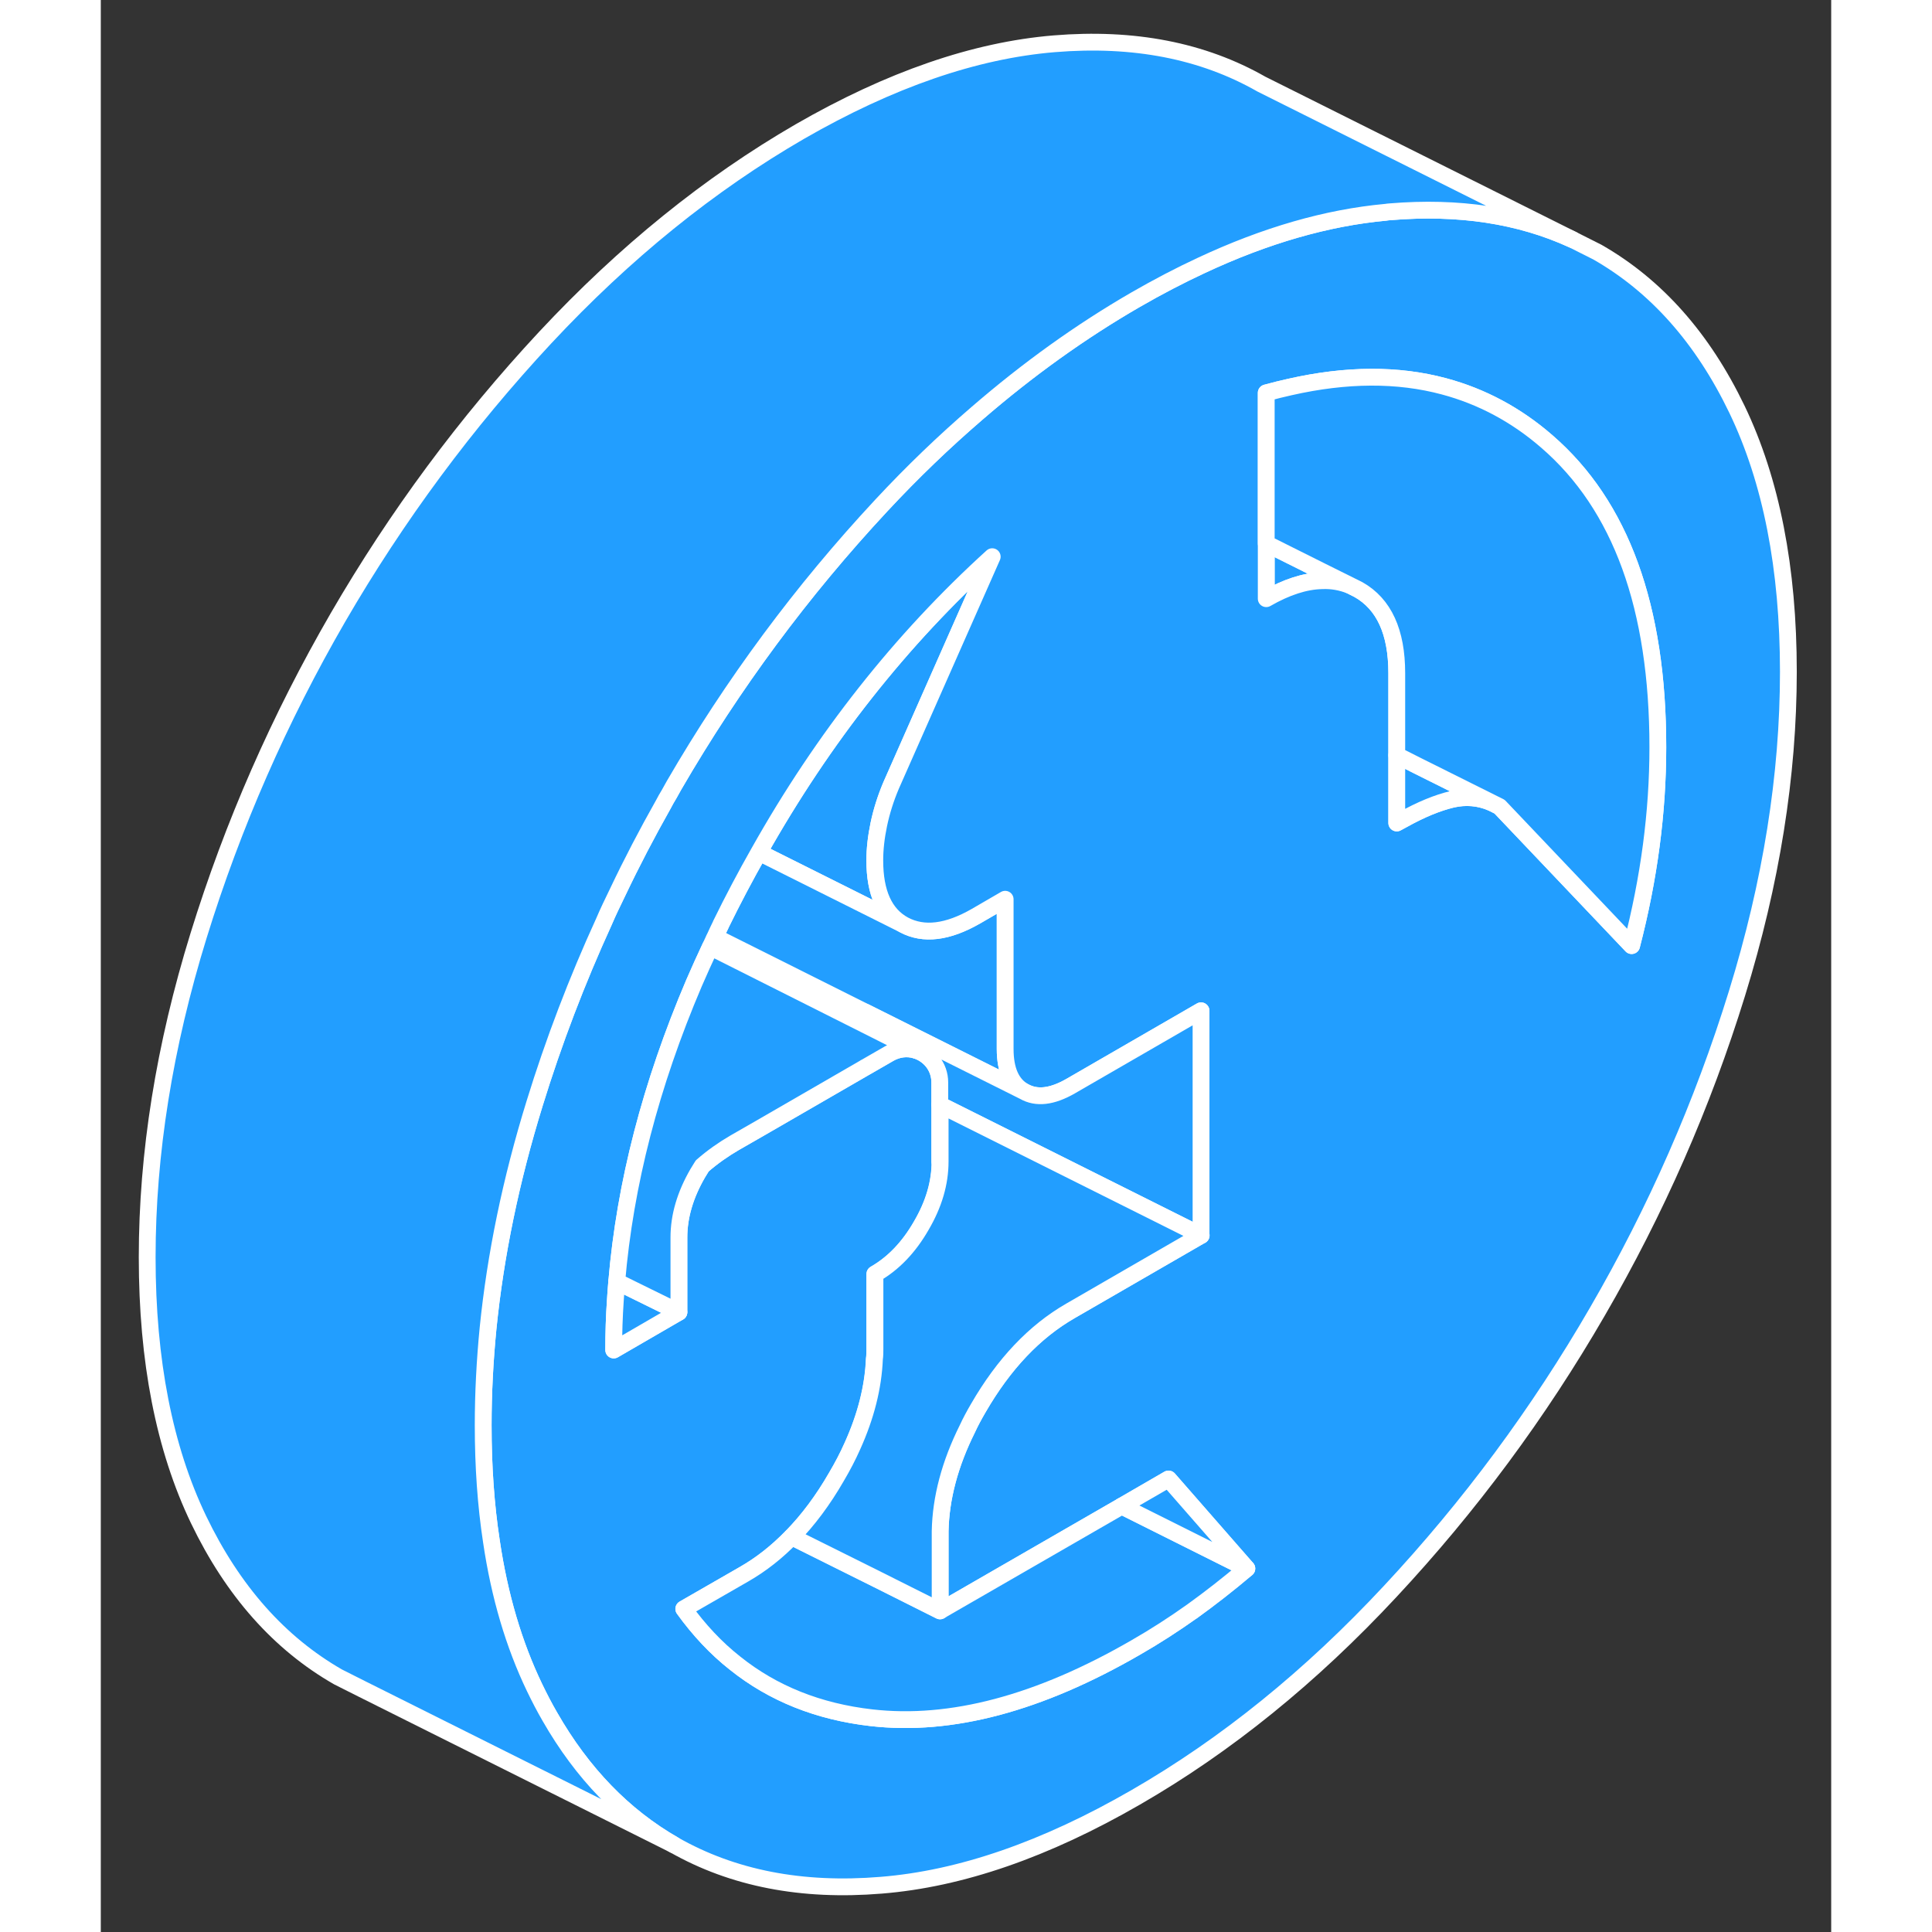 <svg width="48" height="48" viewBox="0 0 103 115" fill="#229EFF" xmlns="http://www.w3.org/2000/svg" stroke-width="1px" stroke-linecap="round" stroke-linejoin="round"><rect x="0" y="0" width="103" height="115" fill="#333333" stroke="none"/><path d="M74.381 34.856C73.851 34.646 73.281 34.536 72.681 34.566C71.681 34.586 70.571 34.946 69.371 35.636V32.356L72.671 33.996L74.381 34.856Z" stroke="white" stroke-linejoin="round"/><path d="M47.811 55.056L45.491 53.896L42.031 52.166L39.171 50.736C43.001 43.926 47.641 38.056 53.061 33.136L47.041 46.756C46.711 47.536 46.471 48.306 46.311 49.066C46.151 49.826 46.071 50.546 46.071 51.216C46.071 53.146 46.651 54.426 47.811 55.056Z" stroke="white" stroke-linejoin="round"/><path d="M54.951 64.966L45.49 60.236L36.56 55.766C36.66 55.536 36.781 55.296 36.891 55.066C36.891 55.056 36.901 55.046 36.901 55.036C37.621 53.566 38.38 52.126 39.17 50.736L42.031 52.166L45.49 53.896L47.81 55.056C48.98 55.676 50.401 55.506 52.09 54.536L53.831 53.526V62.436C53.831 63.706 54.211 64.546 54.951 64.966Z" stroke="white" stroke-linejoin="round"/><path d="M97.391 24.366C95.351 20.126 92.581 17.006 89.081 15.006L87.611 14.266C84.451 12.816 80.831 12.266 76.751 12.606C76.661 12.616 76.571 12.616 76.481 12.636C73.001 12.956 69.331 14.006 65.491 15.806C64.221 16.396 62.921 17.076 61.601 17.836C58.331 19.726 55.181 21.986 52.151 24.606C50.201 26.286 48.301 28.106 46.451 30.096C41.731 35.166 37.621 40.716 34.121 46.746C34.021 46.916 33.921 47.096 33.831 47.266C33.701 47.476 33.591 47.676 33.481 47.886C32.511 49.606 31.601 51.346 30.761 53.116C30.481 53.696 30.201 54.266 29.951 54.856C28.341 58.376 26.961 61.986 25.821 65.686C24.411 70.246 23.491 74.706 23.051 79.066C22.861 81.006 22.761 82.936 22.761 84.836C22.761 87.286 22.921 89.596 23.251 91.746C23.731 94.996 24.591 97.896 25.821 100.456C26.111 101.056 26.411 101.636 26.731 102.186C28.661 105.556 31.121 108.096 34.121 109.816C37.621 111.806 41.731 112.606 46.451 112.216C51.181 111.836 56.231 110.086 61.601 106.986C66.981 103.886 72.031 99.796 76.751 94.726C81.481 89.656 85.591 84.106 89.081 78.076C92.581 72.046 95.351 65.736 97.391 59.136C99.431 52.536 100.451 46.156 100.451 39.986C100.451 33.816 99.431 28.616 97.391 24.366ZM64.951 95.916C63.881 96.676 62.771 97.396 61.601 98.066C55.841 101.396 50.601 102.786 45.871 102.246C42.721 101.886 40.011 100.806 37.751 98.996C36.621 98.106 35.611 97.026 34.701 95.766L38.301 93.696C39.311 93.116 40.251 92.376 41.121 91.476C42.091 90.486 42.981 89.296 43.781 87.906C44.141 87.296 44.461 86.686 44.731 86.076C45.531 84.306 45.971 82.576 46.041 80.886C46.071 80.686 46.071 80.496 46.071 80.296V75.836C47.171 75.206 48.091 74.246 48.831 72.956C49.581 71.676 49.951 70.406 49.951 69.136V65.766H49.941V64.436C49.941 63.476 49.301 62.746 48.491 62.506C48.001 62.366 47.451 62.416 46.941 62.706L45.501 63.536H45.491L45.431 63.576L39.341 67.096L37.721 68.026C37.051 68.416 36.411 68.866 35.801 69.396C35.711 69.536 35.621 69.686 35.531 69.836C34.791 71.116 34.411 72.386 34.411 73.656V78.106L30.531 80.356C30.531 79.366 30.561 78.366 30.631 77.366C30.651 77.006 30.681 76.646 30.711 76.286C31.201 70.486 32.731 64.566 35.311 58.516C35.621 57.806 35.941 57.086 36.281 56.366L36.461 55.976C36.491 55.906 36.521 55.836 36.561 55.766C36.661 55.536 36.781 55.296 36.891 55.066C36.891 55.056 36.901 55.046 36.901 55.036C37.621 53.566 38.381 52.126 39.171 50.736C43.001 43.926 47.641 38.056 53.061 33.136L47.041 46.756C46.711 47.536 46.471 48.306 46.311 49.066C46.151 49.826 46.071 50.546 46.071 51.216C46.071 53.146 46.651 54.426 47.811 55.056C48.981 55.676 50.401 55.506 52.091 54.536L53.831 53.526V62.436C53.831 63.706 54.211 64.546 54.951 64.966C55.701 65.396 56.621 65.286 57.721 64.656L65.491 60.166V73.536L57.721 78.026C55.581 79.256 53.751 81.186 52.231 83.816C51.991 84.226 51.771 84.636 51.581 85.046C50.541 87.136 50.001 89.166 49.961 91.146C49.961 91.236 49.961 91.336 49.961 91.426V95.886L60.781 89.646L63.561 88.036L68.221 93.366C67.121 94.296 66.031 95.146 64.961 95.916H64.951ZM92.291 50.326C92.031 52.296 91.641 54.276 91.121 56.286L83.261 48.016L82.781 47.776C82.021 47.456 81.241 47.396 80.441 47.576C79.561 47.786 78.581 48.186 77.491 48.796C77.371 48.856 77.261 48.916 77.141 48.986V40.066C77.141 37.616 76.381 35.956 74.861 35.096L74.381 34.856C73.851 34.646 73.281 34.536 72.681 34.566C71.681 34.586 70.571 34.946 69.371 35.636V23.386C69.851 23.256 70.321 23.136 70.781 23.036C74.141 22.276 77.191 22.256 79.951 22.996C82.191 23.596 84.241 24.686 86.071 26.276C90.481 30.086 92.681 36.146 92.681 44.476C92.681 46.406 92.551 48.356 92.291 50.326Z" stroke="white" stroke-linejoin="round"/><path d="M82.781 47.776C82.021 47.456 81.241 47.396 80.441 47.576C79.561 47.786 78.581 48.186 77.491 48.796C77.371 48.856 77.261 48.916 77.141 48.986V44.956L78.391 45.586L82.781 47.776Z" stroke="white" stroke-linejoin="round"/><path d="M65.49 60.166V73.536L49.95 65.766H49.94V64.436C49.94 63.476 49.3 62.746 48.49 62.506L45.49 60.996V60.236L54.95 64.966C55.7 65.396 56.62 65.286 57.72 64.656L65.49 60.166Z" stroke="white" stroke-linejoin="round"/><path d="M68.211 93.366C67.111 94.296 66.021 95.146 64.951 95.916C63.881 96.676 62.771 97.396 61.601 98.066C55.841 101.396 50.601 102.786 45.871 102.246C42.721 101.886 40.011 100.806 37.751 98.996C36.621 98.106 35.611 97.026 34.701 95.766L38.301 93.696C39.311 93.116 40.251 92.376 41.121 91.476L46.221 94.016L49.951 95.886L60.771 89.646L68.211 93.366Z" stroke="white" stroke-linejoin="round"/><path d="M68.21 93.366L60.77 89.646L63.55 88.036L68.21 93.366Z" stroke="white" stroke-linejoin="round"/><path d="M65.491 73.536L57.721 78.026C55.581 79.256 53.751 81.186 52.231 83.816C51.991 84.226 51.771 84.636 51.581 85.046C50.541 87.136 50.001 89.166 49.961 91.146C49.961 91.236 49.961 91.336 49.961 91.426V95.886L46.231 94.016L41.131 91.476C42.101 90.486 42.991 89.296 43.791 87.906C44.151 87.296 44.471 86.686 44.741 86.076C45.541 84.306 45.981 82.576 46.051 80.886C46.081 80.686 46.081 80.496 46.081 80.296V75.836C47.181 75.206 48.101 74.246 48.841 72.956C49.591 71.676 49.961 70.406 49.961 69.136V65.766L65.501 73.536H65.491Z" stroke="white" stroke-linejoin="round"/><path d="M34.41 78.106L30.53 80.356C30.53 79.366 30.56 78.366 30.63 77.366C30.65 77.006 30.68 76.646 30.71 76.286L34.41 78.106Z" stroke="white" stroke-linejoin="round"/><path d="M48.491 62.506C48.001 62.366 47.451 62.416 46.941 62.706L45.501 63.536H45.491L45.431 63.576L39.341 67.096L37.721 68.026C37.051 68.416 36.411 68.866 35.801 69.396C35.711 69.536 35.621 69.686 35.531 69.836C34.791 71.116 34.411 72.386 34.411 73.656V78.106L30.711 76.286C31.201 70.486 32.731 64.566 35.311 58.516C35.621 57.806 35.941 57.086 36.281 56.366L45.491 60.996L48.491 62.506Z" stroke="white" stroke-linejoin="round"/><path d="M49.94 69.136V65.766" stroke="white" stroke-linejoin="round"/><path d="M87.611 14.266C84.451 12.816 80.831 12.266 76.751 12.606C76.661 12.616 76.571 12.616 76.481 12.636C73.001 12.956 69.331 14.006 65.491 15.806C64.221 16.396 62.921 17.076 61.601 17.836C58.331 19.726 55.181 21.986 52.151 24.606C50.201 26.286 48.301 28.106 46.451 30.096C41.731 35.166 37.621 40.716 34.121 46.746C34.021 46.916 33.921 47.096 33.831 47.266C33.701 47.476 33.591 47.676 33.481 47.886C32.511 49.606 31.601 51.346 30.761 53.116C30.481 53.696 30.201 54.266 29.951 54.856C28.341 58.376 26.961 61.986 25.821 65.686C24.411 70.246 23.491 74.706 23.051 79.066C22.861 81.006 22.761 82.936 22.761 84.836C22.761 87.286 22.921 89.596 23.251 91.746C23.731 94.996 24.591 97.896 25.821 100.456C26.111 101.056 26.411 101.636 26.731 102.186C28.661 105.556 31.121 108.096 34.121 109.816L15.571 100.546L14.121 99.816C10.631 97.816 7.861 94.696 5.821 90.456C3.781 86.206 2.761 81.006 2.761 74.836C2.761 68.666 3.781 62.286 5.821 55.686C7.861 49.086 10.631 42.776 14.121 36.746C17.621 30.716 21.731 25.166 26.451 20.096C31.181 15.026 36.231 10.946 41.601 7.836C46.981 4.736 52.031 2.996 56.751 2.606C61.481 2.216 65.591 3.016 69.081 5.006L87.611 14.266Z" stroke="white" stroke-linejoin="round"/><path d="M92.681 44.476C92.681 46.406 92.551 48.356 92.291 50.326C92.031 52.296 91.641 54.276 91.121 56.286L83.261 48.016L82.781 47.776L78.391 45.586L77.141 44.956V40.066C77.141 37.616 76.381 35.956 74.861 35.096L74.381 34.856L72.671 34.006L69.371 32.356V23.386C69.851 23.256 70.321 23.136 70.781 23.036C74.141 22.276 77.191 22.256 79.951 22.996C82.191 23.596 84.241 24.686 86.071 26.276C90.481 30.086 92.681 36.146 92.681 44.476Z" stroke="white" stroke-linejoin="round"/></svg>